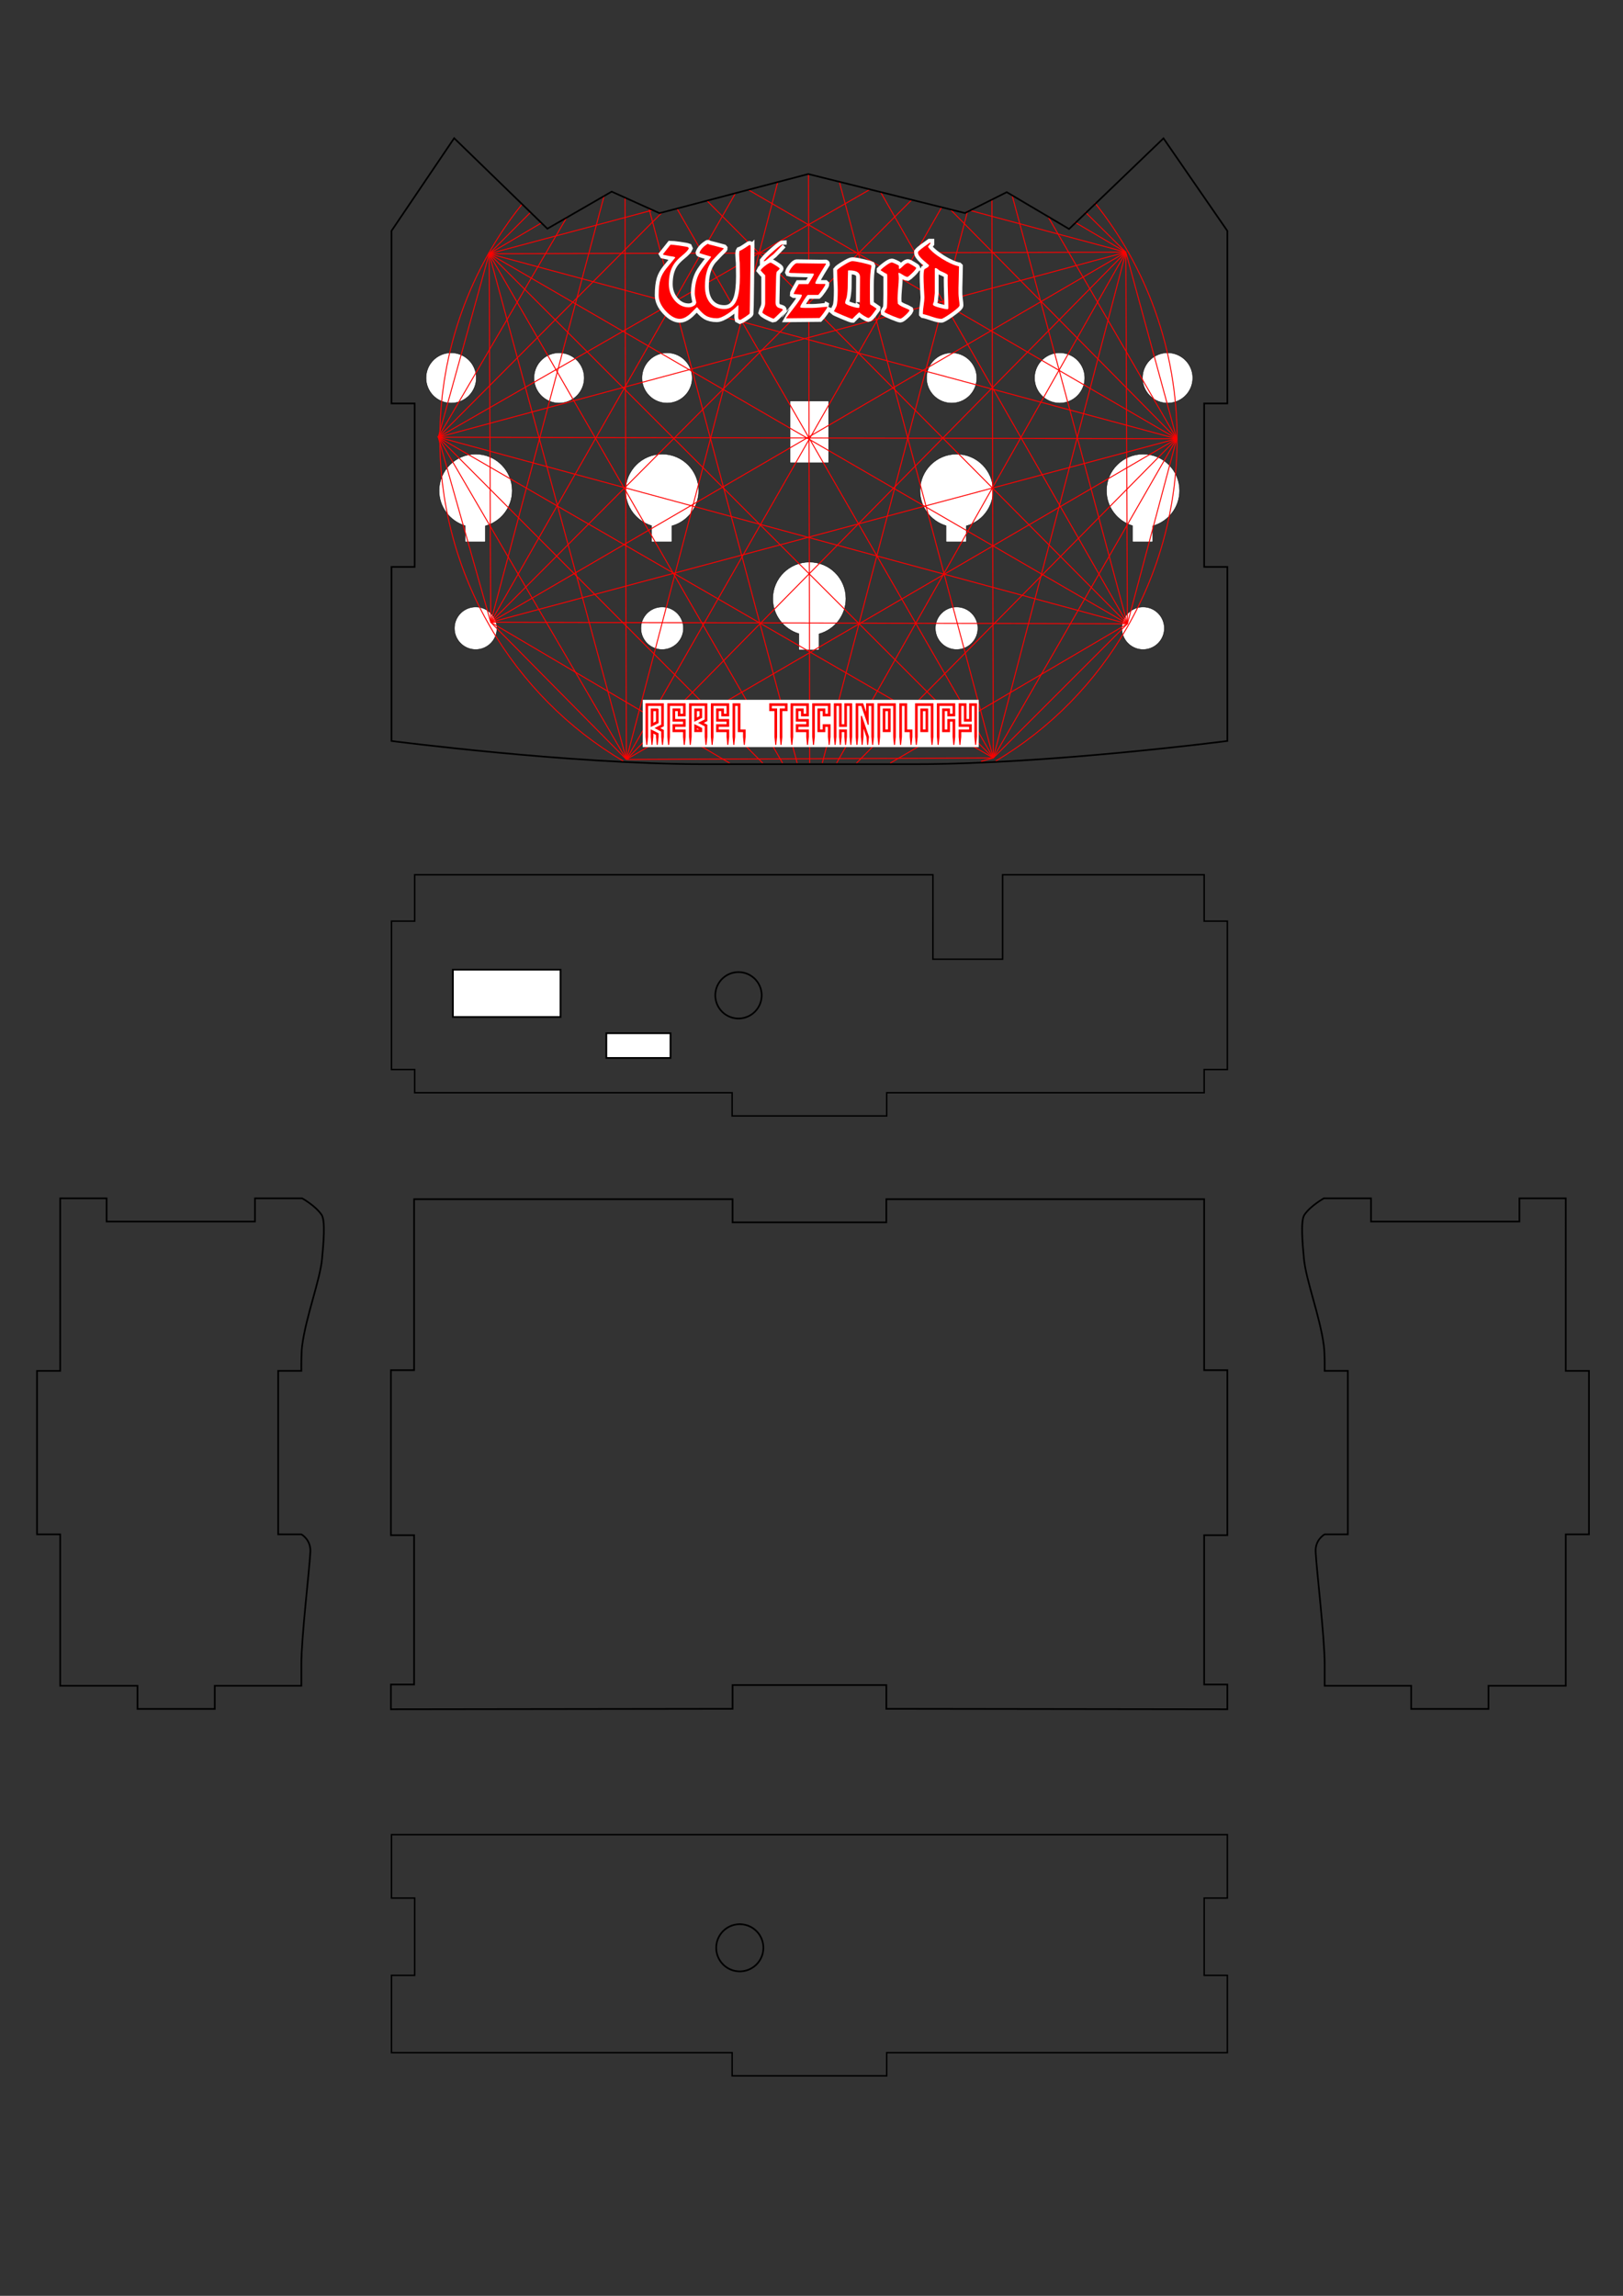 <?xml version="1.0" encoding="UTF-8" standalone="no"?>
<!-- Created with Inkscape (http://www.inkscape.org/) -->

<svg
   xmlns:dc="http://purl.org/dc/elements/1.1/"
   xmlns:cc="http://creativecommons.org/ns#"
   xmlns:rdf="http://www.w3.org/1999/02/22-rdf-syntax-ns#"
   xmlns:svg="http://www.w3.org/2000/svg"
   xmlns="http://www.w3.org/2000/svg"
   xmlns:sodipodi="http://sodipodi.sourceforge.net/DTD/sodipodi-0.dtd"
   xmlns:inkscape="http://www.inkscape.org/namespaces/inkscape"
   width="210mm"
   height="297mm"
   viewBox="0 0 744.094 1052.362"
   id="svg2"
   version="1.1"
   inkscape:version="0.92.1 r15371"
   sodipodi:docname="Wizard.svg">
  <rect x="0" y="0" width="744.094" height="1052.362" fill="#333333" stroke="none"/>
  <defs
     id="defs4">
    <g
       id="potgrading" />
    <g
       id="potgrading-5" />
    <pattern
       y="0"
       x="0"
       height="6"
       width="6"
       patternUnits="userSpaceOnUse"
       id="EMFhbasepattern" />
  </defs>
  <sodipodi:namedview
     id="base"
     pagecolor="#ffffff"
     bordercolor="#666666"
     borderopacity="1.0"
     inkscape:pageopacity="0.0"
     inkscape:pageshadow="2"
     inkscape:zoom="0.86779745"
     inkscape:cx="397.58362"
     inkscape:cy="581.3886"
     inkscape:document-units="mm"
     inkscape:current-layer="g1137"
     showgrid="false"
     units="mm"
     inkscape:window-width="1920"
     inkscape:window-height="1016"
     inkscape:window-x="0"
     inkscape:window-y="27"
     inkscape:window-maximized="1" />
  <g
     inkscape:label="Layer 1"
     inkscape:groupmode="layer"
     id="layer1"
     transform="translate(0,4.7244096e-6)">
    <g
       transform="matrix(-1,0,0,1,895.439,-121.087)"
       id="g4163-2">
      <path
         style="fill:none;stroke:#000000;stroke-width:0.755;stroke-linecap:butt;stroke-linejoin:miter;stroke-miterlimit:4;stroke-dasharray:none;stroke-opacity:1"
         d="m 332.74,904.584 0,-11.339 10.63,0 0,-68.458 -10.63,0 0,-75.635 10.63,0 -3.9e-4,-78.378 145.726,0 9.9e-4,10.63 70.483,0 -9.9e-4,-10.63 146.009,0 0,78.378 10.63,9.8e-4 0,75.635 -10.63,-9.8e-4 0,68.458 10.63,0 0,11.338 -156.638,-0.201 0,-10.886 -70.485,0 0,10.886 z"
         id="path4165-2"
         inkscape:connector-curvature="0"
         sodipodi:nodetypes="ccccccccccccccccccccccccc" />
    </g>
    <g
       id="g7227"
       transform="translate(139.619,222)">
      <path
         style="fill:none;stroke:#000000;stroke-width:0.665px;stroke-linecap:butt;stroke-linejoin:miter;stroke-opacity:1"
         d="m 50.49,200.238 v -21.26 l 145.545,-0.002 h 70.866 21.196 l -0.002,38.707 h 31.955 v -38.707 l 92.399,0.002 v 21.26 h 10.63 l -6.1e-4,68.028 h -10.629 v 10.631 H 266.901 v 10.631 h -70.866 v -10.631 l -145.545,4e-4 V 268.267 H 39.86 l 5.8e-4,-68.028 h -3.1e-4 z"
         id="path7229"
         inkscape:connector-curvature="0"
         sodipodi:nodetypes="cccccccccccccccccccccccc" />
    </g>
    <g
       id="g7315"
       transform="translate(139.622,642.001)">
      <g
         transform="translate(0,20)"
         id="g7223">
        <path
           style="fill:none;stroke:#000000;stroke-width:0.665px;stroke-linecap:butt;stroke-linejoin:miter;stroke-opacity:1"
           d="m 39.858,178.976 156.178,0.002 70.866,-7.4e-4 h 156.175 v 29.056 h -10.63 l -1e-5,35.433 h 10.63 v 35.432 H 266.902 v 10.631 H 196.035 V 278.898 H 39.858 V 243.466 H 50.487 V 208.033 H 39.858 Z"
           id="rect4192"
           inkscape:connector-curvature="0"
           sodipodi:nodetypes="ccccccccccccccccccc" />
      </g>
    </g>
    <path
       transform="matrix(2.197,0,0,2.285,9.097,302.781)"
       style="fill:none;stroke:#000000;stroke-width:0.341;stroke-miterlimit:4;stroke-dasharray:none;stroke-opacity:1"
       d="m 154.805,67.156 a 4.838,4.652 0 0 1 -4.838,4.652 4.838,4.652 0 0 1 -4.838,-4.652 4.838,4.652 0 0 1 4.838,-4.652 4.838,4.652 0 0 1 4.838,4.652 z"
       id="path7321" />
    <path
       transform="matrix(2.234,0,0,2.324,4.142,736.766)"
       style="fill:none;stroke:#000000;stroke-width:0.341;stroke-miterlimit:4;stroke-dasharray:none;stroke-opacity:1"
       d="m 154.805,67.156 a 4.838,4.652 0 0 1 -4.838,4.652 4.838,4.652 0 0 1 -4.838,-4.652 4.838,4.652 0 0 1 4.838,-4.652 4.838,4.652 0 0 1 4.838,4.652 z"
       id="path7352" />
    <path
       style="fill:#ffffff;fill-opacity:1;fill-rule:nonzero;stroke:#000000;stroke-width:0.801;stroke-miterlimit:4;stroke-opacity:1;stroke-dasharray:none"
       d="m 277.989,473.614 29.409,0 0,11.337 -29.409,0 z"
       id="rect3126"
       inkscape:connector-curvature="0"
       sodipodi:nodetypes="ccccc" />
    <g
       id="g3168"
       transform="matrix(-1,0,0,1,597.394,-121.474)">
      <path
         style="fill:none;stroke:#000000;stroke-width:0.756px;stroke-linecap:butt;stroke-linejoin:miter;stroke-opacity:1"
         d="m 534.354,904.828 v -10.63 l 35.434,1e-5 v -69.412 h 10.63 v -74.927 h -10.63 l 9.2e-4,-79.088 h -21.261 v 8.631 2 0 h -68.032 v 0 0 0 0 9e-5 10e-5 -10.632 l -21.615,10e-4 c 0,0 -6.114,3.367 -8.95,7.589 -1.811,2.696 -0.805,13.588 -0.197,20.048 0.949,10.075 7.402,26.46 9.147,40.038 0.485,3.775 0.354,11.411 0.354,11.411 h 10.63 l -5.8e-4,74.927 H 459.235 c 0,0 -4.444,2.417 -4.133,8.065 0.485,8.827 4.134,39.274 4.134,51.517 v 9.83 l 39.685,-10e-6 v 10.63 z"
         id="path3170"
         inkscape:connector-curvature="0"
         sodipodi:nodetypes="cccccccccccccccccccccssaccccsscccc" />
    </g>
    <g
       id="g5416"
       style="fill:#ffffff;stroke:#000000;stroke-width:0.05"
       transform="matrix(3.543,0,0,3.543,191.622,96.342)">
      <path
         id="path5428"
         style="fill:#ffffff;stroke:#000000"
         d="m 7.47,31.56 c -2.613,0 -4.738,2.116 -4.738,4.728 0,2.136 1.421,3.946 3.365,4.533 l 0,2.107 2.633,1.41e-4 0,-2.08 c 1.996,-0.555 3.467,-2.388 3.467,-4.561 C 12.198,33.675 10.082,31.56 7.47,31.56 z"
         inkscape:connector-curvature="0" />
      <path
         id="path5478"
         style="fill:#ffffff;stroke:#000000"
         d="m 31.6,31.56 c -2.613,0 -4.738,2.116 -4.738,4.728 0,2.136 1.421,3.946 3.365,4.533 l 0,2.107 2.633,1.41e-4 0,-2.08 c 1.996,-0.555 3.467,-2.388 3.467,-4.561 C 36.328,33.675 34.212,31.56 31.6,31.56 z"
         inkscape:connector-curvature="0" />
      <path
         id="path5528"
         style="fill:#ffffff;stroke:#000000"
         d="m 93.83,31.56 c -2.613,0 -4.738,2.116 -4.738,4.728 0,2.136 1.421,3.946 3.365,4.533 l 0,2.107 2.633,1.41e-4 0,-2.08 c 1.996,-0.555 3.467,-2.388 3.467,-4.561 C 98.558,33.675 96.442,31.56 93.83,31.56 z"
         inkscape:connector-curvature="0" />
      <path
         id="path5578"
         style="fill:#ffffff;stroke:#000000"
         d="m 69.7,31.56 c -2.613,0 -4.738,2.116 -4.738,4.728 0,2.136 1.421,3.946 3.365,4.533 l 0,2.107 2.633,1.41e-4 0,-2.08 c 1.996,-0.555 3.467,-2.388 3.467,-4.561 C 74.428,33.675 72.312,31.56 69.7,31.56 z"
         inkscape:connector-curvature="0" />
      <path
         id="path5628"
         style="fill:#ffffff;stroke:#000000"
         d="m 50.65,45.53 c -2.613,0 -4.738,2.116 -4.738,4.728 0,2.136 1.421,3.946 3.365,4.533 l 0,2.107 2.633,1.41e-4 0,-2.08 c 1.996,-0.555 3.467,-2.388 3.467,-4.561 C 55.378,47.645 53.262,45.53 50.65,45.53 z"
         inkscape:connector-curvature="0" />
      <path
         style="fill:#ffffff;stroke:#000000;stroke-width:0.05"
         d="m 10.22,54.09 a 2.75,2.75 0 0 1 -2.75,2.75 2.75,2.75 0 0 1 -2.75,-2.75 2.75,2.75 0 0 1 2.75,-2.75 A 2.75,2.75 0 0 1 10.22,54.09 Z"
         id="circle5678" />
      <path
         style="fill:#ffffff;stroke:#000000;stroke-width:0.05"
         d="m 34.35,54.09 a 2.75,2.75 0 0 1 -2.75,2.75 2.75,2.75 0 0 1 -2.75,-2.75 2.75,2.75 0 0 1 2.75,-2.75 2.75,2.75 0 0 1 2.75,2.75 z"
         id="circle5680" />
      <path
         style="fill:#ffffff;stroke:#000000;stroke-width:0.05"
         d="m 72.45,54.09 a 2.75,2.75 0 0 1 -2.75,2.75 2.75,2.75 0 0 1 -2.75,-2.75 2.75,2.75 0 0 1 2.75,-2.75 2.75,2.75 0 0 1 2.75,2.75 z"
         id="circle5682" />
      <path
         style="fill:#ffffff;stroke:#000000;stroke-width:0.05"
         d="m 96.58,54.09 a 2.75,2.75 0 0 1 -2.75,2.75 2.75,2.75 0 0 1 -2.75,-2.75 2.75,2.75 0 0 1 2.75,-2.75 2.75,2.75 0 0 1 2.75,2.75 z"
         id="circle5684" />
      <path
         style="fill:#ffffff;stroke:#000000"
         d="m 48.15,24.69 h 5 v 8 h -5 z"
         id="rect5686" />
      <path
         style="fill:#ffffff;stroke:#000000"
         d="m 7.545,21.705 a 3.25,3.25 0 0 1 -3.25,3.25 3.25,3.25 0 0 1 -3.25,-3.25 3.25,3.25 0 0 1 3.25,-3.25 3.25,3.25 0 0 1 3.25,3.25 z"
         id="circle5688" />
      <path
         style="fill:#ffffff;stroke:#000000"
         d="m 21.515,21.705 a 3.25,3.25 0 0 1 -3.25,3.25 3.25,3.25 0 0 1 -3.25,-3.25 3.25,3.25 0 0 1 3.25,-3.25 3.25,3.25 0 0 1 3.25,3.25 z"
         id="circle5690" />
      <path
         style="fill:#ffffff;stroke:#000000"
         d="m 35.485,21.705 a 3.25,3.25 0 0 1 -3.25,3.25 3.25,3.25 0 0 1 -3.25,-3.25 3.25,3.25 0 0 1 3.25,-3.25 3.25,3.25 0 0 1 3.25,3.25 z"
         id="circle5692" />
      <path
         style="fill:#ffffff;stroke:#000000"
         d="m 72.315,21.705 a 3.25,3.25 0 0 1 -3.25,3.25 3.25,3.25 0 0 1 -3.25,-3.25 3.25,3.25 0 0 1 3.25,-3.25 3.25,3.25 0 0 1 3.25,3.25 z"
         id="circle5694" />
      <path
         style="fill:#ffffff;stroke:#000000"
         d="m 86.285,21.705 a 3.25,3.25 0 0 1 -3.25,3.25 3.25,3.25 0 0 1 -3.25,-3.25 3.25,3.25 0 0 1 3.25,-3.25 3.25,3.25 0 0 1 3.25,3.25 z"
         id="circle5696" />
      <path
         style="fill:#ffffff;stroke:#000000"
         d="m 100.255,21.705 a 3.25,3.25 0 0 1 -3.25,3.25 3.25,3.25 0 0 1 -3.25,-3.25 3.25,3.25 0 0 1 3.25,-3.25 3.25,3.25 0 0 1 3.25,3.25 z"
         id="circle5698" />
    </g>
    <path
       sodipodi:nodetypes="ccccc"
       inkscape:connector-curvature="0"
       id="path5848"
       d="m 207.634,444.478 49.351,0 0,21.69 -49.351,0 z"
       style="fill:#ffffff;fill-opacity:1;fill-rule:nonzero;stroke:#000000;stroke-width:0.801;stroke-miterlimit:4;stroke-opacity:1;stroke-dasharray:none" />
    <g
       transform="translate(148.075,-121.474)"
       id="g10409">
      <path
         sodipodi:nodetypes="cccccccccccccccccccccssaccccsscccc"
         inkscape:connector-curvature="0"
         id="path10411"
         d="m 534.354,904.828 v -10.63 l 35.434,1e-5 v -69.412 h 10.63 v -74.927 h -10.63 l 9.2e-4,-79.088 h -21.261 v 8.631 2 0 h -68.032 v 0 0 0 0 9e-5 10e-5 -10.632 l -21.615,10e-4 c 0,0 -6.114,3.367 -8.95,7.589 -1.811,2.696 -0.805,13.588 -0.197,20.048 0.949,10.075 7.402,26.46 9.147,40.038 0.485,3.775 0.354,11.411 0.354,11.411 h 10.63 l -5.8e-4,74.927 H 459.235 c 0,0 -4.444,2.417 -4.133,8.065 0.485,8.827 4.134,39.274 4.134,51.517 v 9.83 l 39.685,-10e-6 v 10.63 z"
         style="fill:none;stroke:#000000;stroke-width:0.756px;stroke-linecap:butt;stroke-linejoin:miter;stroke-opacity:1" />
    </g>
    <g
       id="g4861"
       transform="matrix(3.745,0,0,3.745,169.829,-288.565)"
       style="stroke:#ff0000;stroke-width:0.118;stroke-miterlimit:4;stroke-dasharray:none;stroke-opacity:1">
      <path
         style="fill:none;stroke:#ff0000;stroke-width:0.472;stroke-linecap:butt;stroke-linejoin:miter;stroke-miterlimit:4;stroke-dasharray:none;stroke-opacity:1"
         d="M 536.086 99.221 C 561.341 130.709 576.411 170.951 576.411 214.802 L 576.411 214.802 C 576.411 282.099 540.918 340.897 487.587 372.595 "
         id="path3773"
         transform="matrix(0.25,0,0,0.25,-45.35,77.056)" />
      <path
         style="fill:none;stroke:#ff0000;stroke-width:0.472;stroke-linecap:butt;stroke-linejoin:miter;stroke-miterlimit:4;stroke-dasharray:none;stroke-opacity:1"
         d="M 305.289 372.649 C 251.512 340.964 215.385 282.137 215.385 214.802 C 215.385 171.344 230.434 131.429 255.564 100.069 "
         id="path3769"
         transform="matrix(0.25,0,0,0.25,-45.35,77.056)" />
      <path
         style="fill:none;stroke:#ff0000;stroke-width:0.472;stroke-linecap:butt;stroke-linejoin:miter;stroke-miterlimit:4;stroke-dasharray:none;stroke-opacity:1"
         d="M 380.93 88.857 L 306.73 371.825 "
         id="path3765"
         transform="matrix(0.25,0,0,0.25,-45.35,77.056)" />
      <path
         style="fill:none;stroke:#ff0000;stroke-width:0.472;stroke-linecap:butt;stroke-linejoin:miter;stroke-miterlimit:4;stroke-dasharray:none;stroke-opacity:1"
         d="M 396.517 373.637 L 395.92 85.257 "
         id="path3761"
         transform="matrix(0.25,0,0,0.25,-45.35,77.056)" />
      <path
         style="fill:none;stroke:#ff0000;stroke-width:0.472;stroke-linecap:butt;stroke-linejoin:miter;stroke-miterlimit:4;stroke-dasharray:none;stroke-opacity:1"
         d="M 324.531 103.688 L 214.63 214.047 "
         id="path3757"
         transform="matrix(0.25,0,0,0.25,-45.35,77.056)" />
      <path
         style="fill:none;stroke:#ff0000;stroke-width:0.472;stroke-linecap:butt;stroke-linejoin:miter;stroke-miterlimit:4;stroke-dasharray:none;stroke-opacity:1"
         d="M 240.297 304.637 L 360.34 94.271 "
         id="path3753"
         transform="matrix(0.25,0,0,0.25,-45.35,77.056)" />
      <path
         style="fill:none;stroke:#ff0000;stroke-width:0.472;stroke-linecap:butt;stroke-linejoin:miter;stroke-miterlimit:4;stroke-dasharray:none;stroke-opacity:1"
         d="M 239.542 124.212 L 264.992 109.213 "
         id="path3749"
         transform="matrix(0.25,0,0,0.25,-45.35,77.056)" />
      <path
         style="fill:none;stroke:#ff0000;stroke-width:0.472;stroke-linecap:butt;stroke-linejoin:miter;stroke-miterlimit:4;stroke-dasharray:none;stroke-opacity:1"
         d="M 431.228 94.052 L 552.078 305.392 "
         id="path3747"
         transform="matrix(0.25,0,0,0.25,-45.35,77.056)" />
      <path
         style="fill:none;stroke:#ff0000;stroke-width:0.472;stroke-linecap:butt;stroke-linejoin:miter;stroke-miterlimit:4;stroke-dasharray:none;stroke-opacity:1"
         d="M 486.4 371.07 L 411.019 89.019 "
         id="path3743"
         transform="matrix(0.25,0,0,0.25,-45.35,77.056)" />
      <path
         style="fill:none;stroke:#ff0000;stroke-width:0.472;stroke-linecap:butt;stroke-linejoin:miter;stroke-miterlimit:4;stroke-dasharray:none;stroke-opacity:1"
         d="M 465.38 102.556 L 576.235 214.802 "
         id="path3741"
         transform="matrix(0.25,0,0,0.25,-45.35,77.056)" />
      <path
         style="fill:none;stroke:#ff0000;stroke-width:0.472;stroke-linecap:butt;stroke-linejoin:miter;stroke-miterlimit:4;stroke-dasharray:none;stroke-opacity:1"
         d="M 551.323 123.457 L 526.205 108.704 "
         id="path3735"
         transform="matrix(0.25,0,0,0.25,-45.35,77.056)" />
      <path
         style="fill:none;stroke:#ff0000;stroke-width:0.472;stroke-linecap:butt;stroke-linejoin:miter;stroke-miterlimit:4;stroke-dasharray:none;stroke-opacity:1"
         d="M 435.893 373.637 L 552.078 305.392 "
         id="path3733"
         transform="matrix(0.25,0,0,0.25,-45.35,77.056)" />
      <path
         style="fill:none;stroke:#ff0000;stroke-width:0.472;stroke-linecap:butt;stroke-linejoin:miter;stroke-miterlimit:4;stroke-dasharray:none;stroke-opacity:1"
         d="M 486.4 371.07 L 480.39 372.787 "
         id="path3729"
         transform="matrix(0.25,0,0,0.25,-45.35,77.056)" />
      <path
         style="fill:none;stroke:#ff0000;stroke-width:0.472;stroke-linecap:butt;stroke-linejoin:miter;stroke-miterlimit:4;stroke-dasharray:none;stroke-opacity:1"
         d="M 409.646 373.637 L 551.323 123.457 "
         id="path3727"
         transform="matrix(0.25,0,0,0.25,-45.35,77.056)" />
      <path
         style="fill:none;stroke:#ff0000;stroke-width:0.472;stroke-linecap:butt;stroke-linejoin:miter;stroke-miterlimit:4;stroke-dasharray:none;stroke-opacity:1"
         d="M 576.235 214.802 L 419.377 373.637 "
         id="path3723"
         transform="matrix(0.25,0,0,0.25,-45.35,77.056)" />
      <path
         style="fill:none;stroke:#ff0000;stroke-width:0.472;stroke-linecap:butt;stroke-linejoin:miter;stroke-miterlimit:4;stroke-dasharray:none;stroke-opacity:1"
         d="M 390.391 373.637 L 317.824 102.116 "
         id="path3719"
         transform="matrix(0.25,0,0,0.25,-45.35,77.056)" />
      <path
         style="fill:none;stroke:#ff0000;stroke-width:0.472;stroke-linecap:butt;stroke-linejoin:miter;stroke-miterlimit:4;stroke-dasharray:none;stroke-opacity:1"
         d="M 473.886 103.179 L 402.649 373.637 "
         id="path3715"
         transform="matrix(0.25,0,0,0.25,-45.35,77.056)" />
      <path
         style="fill:none;stroke:#ff0000;stroke-width:0.472;stroke-linecap:butt;stroke-linejoin:miter;stroke-miterlimit:4;stroke-dasharray:none;stroke-opacity:1"
         d="M 373.561 373.637 L 214.63 214.047 "
         id="path3711"
         transform="matrix(0.25,0,0,0.25,-45.35,77.056)" />
      <path
         style="fill:none;stroke:#ff0000;stroke-width:0.472;stroke-linecap:butt;stroke-linejoin:miter;stroke-miterlimit:4;stroke-dasharray:none;stroke-opacity:1"
         d="M 239.542 124.212 L 383.255 373.638 "
         id="path3707"
         transform="matrix(0.25,0,0,0.25,-45.35,77.056)" />
      <path
         style="fill:none;stroke:#ff0000;stroke-width:0.472;stroke-linecap:butt;stroke-linejoin:miter;stroke-miterlimit:4;stroke-dasharray:none;stroke-opacity:1"
         d="M 240.297 304.637 L 357.371 373.637 "
         id="path3701"
         transform="matrix(0.25,0,0,0.25,-45.35,77.056)" />
      <path
         style="fill:none;stroke:#ff0000;stroke-width:0.472;stroke-linecap:butt;stroke-linejoin:miter;stroke-miterlimit:4;stroke-dasharray:none;stroke-opacity:1"
         d="M 239.542 124.212 L 214.63 214.047 L 277.785 106.006 "
         id="path3697"
         transform="matrix(0.25,0,0,0.25,-45.35,77.056)" />
      <path
         style="fill:none;stroke:#ff0000;stroke-width:0.472;stroke-linecap:butt;stroke-linejoin:miter;stroke-miterlimit:4;stroke-dasharray:none;stroke-opacity:1"
         d="M 426.014 92.752 L 214.63 214.047 L 551.323 123.457 "
         id="path3695"
         transform="matrix(0.25,0,0,0.25,-45.35,77.056)" />
      <path
         style="fill:none;stroke:#ff0000;stroke-width:0.472;stroke-linecap:butt;stroke-linejoin:miter;stroke-miterlimit:4;stroke-dasharray:none;stroke-opacity:1"
         d="M 576.235 214.802 L 214.63 214.047 L 552.078 305.392 "
         id="path3691"
         transform="matrix(0.25,0,0,0.25,-45.35,77.056)" />
      <path
         style="fill:none;stroke:#ff0000;stroke-width:0.472;stroke-linecap:butt;stroke-linejoin:miter;stroke-miterlimit:4;stroke-dasharray:none;stroke-opacity:1"
         d="M 486.4 371.07 L 214.63 214.047 L 306.73 371.825 "
         id="path3689"
         transform="matrix(0.25,0,0,0.25,-45.35,77.056)" />
      <path
         style="fill:none;stroke:#ff0000;stroke-width:0.472;stroke-linecap:butt;stroke-linejoin:miter;stroke-miterlimit:4;stroke-dasharray:none;stroke-opacity:1"
         d="M 214.63 214.047 L 240.297 304.637 "
         id="path3687"
         transform="matrix(0.25,0,0,0.25,-45.35,77.056)" />
      <path
         style="fill:none;stroke:#ff0000;stroke-width:0.472;stroke-linecap:butt;stroke-linejoin:miter;stroke-miterlimit:4;stroke-dasharray:none;stroke-opacity:1"
         d="M 551.323 123.457 L 576.235 214.802 L 513.393 106.4 "
         id="path3683"
         transform="matrix(0.25,0,0,0.25,-45.35,77.056)" />
      <path
         style="fill:none;stroke:#ff0000;stroke-width:0.472;stroke-linecap:butt;stroke-linejoin:miter;stroke-miterlimit:4;stroke-dasharray:none;stroke-opacity:1"
         d="M 366.153 92.743 L 576.235 214.802 L 239.542 124.212 "
         id="path3681"
         transform="matrix(0.25,0,0,0.25,-45.35,77.056)" />
      <path
         style="fill:none;stroke:#ff0000;stroke-width:0.472;stroke-linecap:butt;stroke-linejoin:miter;stroke-miterlimit:4;stroke-dasharray:none;stroke-opacity:1"
         d="M 240.297 304.637 L 576.235 214.802 L 306.73 371.825 "
         id="path3677"
         transform="matrix(0.25,0,0,0.25,-45.35,77.056)" />
      <path
         style="fill:none;stroke:#ff0000;stroke-width:0.472;stroke-linecap:butt;stroke-linejoin:miter;stroke-miterlimit:4;stroke-dasharray:none;stroke-opacity:1"
         d="M 486.4 371.07 L 576.235 214.802 L 552.078 305.392 "
         id="path3675"
         transform="matrix(0.25,0,0,0.25,-45.35,77.056)" />
      <path
         style="fill:none;stroke:#ff0000;stroke-width:0.472;stroke-linecap:butt;stroke-linejoin:miter;stroke-miterlimit:4;stroke-dasharray:none;stroke-opacity:1"
         d="M 446.456 97.844 L 240.297 304.637 "
         id="path3671"
         transform="matrix(0.25,0,0,0.25,-45.35,77.056)" />
      <path
         style="fill:none;stroke:#ff0000;stroke-width:0.472;stroke-linecap:butt;stroke-linejoin:miter;stroke-miterlimit:4;stroke-dasharray:none;stroke-opacity:1"
         d="M 239.542 124.212 L 319.505 102.872 "
         id="path3667"
         transform="matrix(0.25,0,0,0.25,-45.35,77.056)" />
      <path
         style="fill:none;stroke:#ff0000;stroke-width:0.472;stroke-linecap:butt;stroke-linejoin:miter;stroke-miterlimit:4;stroke-dasharray:none;stroke-opacity:1"
         d="M 485.738 97.255 L 486.4 371.07 "
         id="path3665"
         transform="matrix(0.25,0,0,0.25,-45.35,77.056)" />
      <path
         style="fill:none;stroke:#ff0000;stroke-width:0.472;stroke-linecap:butt;stroke-linejoin:miter;stroke-miterlimit:4;stroke-dasharray:none;stroke-opacity:1"
         d="M 306.73 371.825 L 461.112 101.494 "
         id="path3661"
         transform="matrix(0.25,0,0,0.25,-45.35,77.056)" />
      <path
         style="fill:none;stroke:#ff0000;stroke-width:0.472;stroke-linecap:butt;stroke-linejoin:miter;stroke-miterlimit:4;stroke-dasharray:none;stroke-opacity:1"
         d="M 531.375 103.739 L 551.323 123.457 "
         id="path3659"
         transform="matrix(0.25,0,0,0.25,-45.35,77.056)" />
      <path
         style="fill:none;stroke:#ff0000;stroke-width:0.472;stroke-linecap:butt;stroke-linejoin:miter;stroke-miterlimit:4;stroke-dasharray:none;stroke-opacity:1"
         d="M 552.078 305.392 L 495.715 95.954 "
         id="path3655"
         transform="matrix(0.25,0,0,0.25,-45.35,77.056)" />
      <path
         style="fill:none;stroke:#ff0000;stroke-width:0.472;stroke-linecap:butt;stroke-linejoin:miter;stroke-miterlimit:4;stroke-dasharray:none;stroke-opacity:1"
         d="M 345.995 98.045 L 552.078 305.392 "
         id="path3653"
         transform="matrix(0.25,0,0,0.25,-45.35,77.056)" />
      <path
         style="fill:none;stroke:#ff0000;stroke-width:0.472;stroke-linecap:butt;stroke-linejoin:miter;stroke-miterlimit:4;stroke-dasharray:none;stroke-opacity:1"
         d="M 551.323 123.457 L 474.473 102.885 "
         id="path3649"
         transform="matrix(0.25,0,0,0.25,-45.35,77.056)" />
      <path
         style="fill:none;stroke:#ff0000;stroke-width:0.472;stroke-linecap:butt;stroke-linejoin:miter;stroke-miterlimit:4;stroke-dasharray:none;stroke-opacity:1"
         d="M 331.377 101.889 L 486.4 371.07 "
         id="path3647"
         transform="matrix(0.25,0,0,0.25,-45.35,77.056)" />
      <path
         style="fill:none;stroke:#ff0000;stroke-width:0.472;stroke-linecap:butt;stroke-linejoin:miter;stroke-miterlimit:4;stroke-dasharray:none;stroke-opacity:1"
         d="M 295.929 95.539 L 240.297 304.637 "
         id="path3643"
         transform="matrix(0.25,0,0,0.25,-45.35,77.056)" />
      <path
         style="fill:none;stroke:#ff0000;stroke-width:0.472;stroke-linecap:butt;stroke-linejoin:miter;stroke-miterlimit:4;stroke-dasharray:none;stroke-opacity:1"
         d="M 306.73 371.825 L 306.069 96.819 "
         id="path3639"
         transform="matrix(0.25,0,0,0.25,-45.35,77.056)" />
      <path
         style="fill:none;stroke:#ff0000;stroke-width:0.472;stroke-linecap:butt;stroke-linejoin:miter;stroke-miterlimit:4;stroke-dasharray:none;stroke-opacity:1"
         d="M 259.69 104.065 L 239.542 124.212 L 551.323 123.457 "
         id="path3637"
         transform="matrix(0.25,0,0,0.25,-45.35,77.056)" />
      <path
         style="fill:none;stroke:#ff0000;stroke-width:0.472;stroke-linecap:butt;stroke-linejoin:miter;stroke-miterlimit:4;stroke-dasharray:none;stroke-opacity:1"
         d="M 239.542 124.212 L 552.078 305.392 "
         id="path3633"
         transform="matrix(0.25,0,0,0.25,-45.35,77.056)" />
      <path
         style="fill:none;stroke:#ff0000;stroke-width:0.472;stroke-linecap:butt;stroke-linejoin:miter;stroke-miterlimit:4;stroke-dasharray:none;stroke-opacity:1"
         d="M 486.4 371.07 L 239.542 124.212 L 306.73 371.825 "
         id="path3631"
         transform="matrix(0.25,0,0,0.25,-45.35,77.056)" />
      <path
         style="fill:none;stroke:#ff0000;stroke-width:0.472;stroke-linecap:butt;stroke-linejoin:miter;stroke-miterlimit:4;stroke-dasharray:none;stroke-opacity:1"
         d="M 239.542 124.212 L 240.297 304.637 "
         id="path3629"
         transform="matrix(0.25,0,0,0.25,-45.35,77.056)" />
      <path
         style="fill:none;stroke:#ff0000;stroke-width:0.472;stroke-linecap:butt;stroke-linejoin:miter;stroke-miterlimit:4;stroke-dasharray:none;stroke-opacity:1"
         d="M 551.323 123.457 L 240.297 304.637 "
         id="path3627"
         transform="matrix(0.25,0,0,0.25,-45.35,77.056)" />
      <path
         style="fill:none;stroke:#ff0000;stroke-width:0.472;stroke-linecap:butt;stroke-linejoin:miter;stroke-miterlimit:4;stroke-dasharray:none;stroke-opacity:1"
         d="M 551.323 123.457 L 306.73 371.825 "
         id="path3625"
         transform="matrix(0.25,0,0,0.25,-45.35,77.056)" />
      <path
         style="fill:none;stroke:#ff0000;stroke-width:0.472;stroke-linecap:butt;stroke-linejoin:miter;stroke-miterlimit:4;stroke-dasharray:none;stroke-opacity:1"
         d="M 551.323 123.457 L 486.4 371.07 "
         id="path3623"
         transform="matrix(0.25,0,0,0.25,-45.35,77.056)" />
      <path
         style="fill:none;stroke:#ff0000;stroke-width:0.472;stroke-linecap:butt;stroke-linejoin:miter;stroke-miterlimit:4;stroke-dasharray:none;stroke-opacity:1"
         d="M 551.323 123.457 L 552.078 305.392 "
         id="path3621"
         transform="matrix(0.25,0,0,0.25,-45.35,77.056)" />
      <path
         style="fill:none;stroke:#ff0000;stroke-width:0.472;stroke-linecap:butt;stroke-linejoin:miter;stroke-miterlimit:4;stroke-dasharray:none;stroke-opacity:1"
         d="M 240.297 304.637 L 552.078 305.392 "
         id="path3619"
         transform="matrix(0.25,0,0,0.25,-45.35,77.056)" />
      <path
         style="fill:none;stroke:#ff0000;stroke-width:0.472;stroke-linecap:butt;stroke-linejoin:miter;stroke-miterlimit:4;stroke-dasharray:none;stroke-opacity:1"
         d="M 306.73 371.825 L 486.4 371.07 "
         id="path3617"
         transform="matrix(0.25,0,0,0.25,-45.35,77.056)" />
      <path
         style="fill:none;stroke:#ff0000;stroke-width:0.472;stroke-linecap:butt;stroke-linejoin:miter;stroke-miterlimit:4;stroke-dasharray:none;stroke-opacity:1"
         d="M 486.4 371.07 L 552.078 305.392 "
         id="path3615"
         transform="matrix(0.25,0,0,0.25,-45.35,77.056)" />
      <path
         style="fill:none;stroke:#ff0000;stroke-width:0.472;stroke-linecap:butt;stroke-linejoin:miter;stroke-miterlimit:4;stroke-dasharray:none;stroke-opacity:1"
         d="M 306.73 371.825 L 240.297 304.637 "
         id="path4782"
         transform="matrix(0.25,0,0,0.25,-45.35,77.056)" />
    </g>
    <g
       transform="translate(0.005,0.229)"
       id="g1137"
       style="fill:#ffffff;stroke:#ff0000">
      <rect
         style="fill:#ffffff;stroke:#ffffff;stroke-width:2.836;stroke-miterlimit:4;stroke-dasharray:none;stroke-opacity:1"
         id="rect1095"
         width="151.214"
         height="18.83"
         x="296.074"
         y="321.971" />
      <g
         id="g1093"
         style="fill:#ff0000;stroke:#ff0000">
        <g
           style="fill:#ff0000;stroke:#ff0000"
           id="g656-0_1_-6-4-3"
           transform="matrix(0.441,0,0,0.441,129.509,-481.832)">
          <path
             style="fill:#ff0000;stroke:#ff0000"
             id="path658-4_1_-1-0-6"
             inkscape:connector-curvature="0"
             d="m 379.623,1857.944 -0.912,8.363 -0.828,-8.363 v -34.359 h 18.071 v 23.126 l -4.311,2.176 4.311,2.231 v 6.81 l -0.916,8.379 -0.828,-8.363 v -5.747 l -6.4,-3.375 6.4,-3.183 v -20.31 h -14.59 v 32.615 z m 10.889,-28.917 v 14.312 l -7.186,3.635 v -17.946 h 7.186 z m -6.356,37.283 -0.828,-8.329 v -7.07 l 7.186,3.673 v 3.358 l -0.916,8.371 -0.828,-8.363 v -2.303 l -3.701,-1.921 v 4.224 z m 4.615,-35.539 h -3.701 v 13.337 l 3.701,-1.869 z" />
          <path
             style="fill:#ff0000;stroke:#ff0000"
             id="path660-80_1_-5-6-7"
             inkscape:connector-curvature="0"
             d="m 418.645,1857.944 -0.915,8.363 -0.828,-8.363 v -5.398 h -10.889 v -7.231 h 10.889 v -3.657 h -10.889 v -12.673 h 7.186 v 5.442 h 3.703 v -9.102 h -14.591 v 32.618 l -0.912,8.363 -0.828,-8.363 v -34.359 h 18.071 v 12.584 h -7.186 v -5.442 h -3.701 v 9.185 h 10.887 v 7.145 h -10.887 v 3.745 h 10.887 v 7.142 h 0.003 z" />
          <path
             style="fill:#ff0000;stroke:#ff0000"
             id="path662-4_1_-9-2-5"
             inkscape:connector-curvature="0"
             d="m 441.202,1857.936 -0.914,8.371 -0.828,-8.357 v -11.189 l -6.378,-3.35 6.378,-3.192 v -14.893 h -14.59 v 32.618 l -0.914,8.363 -0.825,-8.363 v -34.359 h 18.071 v 17.706 l -4.296,2.17 4.296,2.223 z m -5.442,-28.909 v 8.867 l -7.186,3.635 v -12.501 h 7.186 z m 0,20.053 v 3.421 h -7.186 v -7.056 z m -1.744,-18.309 h -3.698 v 7.926 l 3.698,-1.874 z m 0,19.378 -3.698,-1.871 v 2.483 h 3.698 z" />
          <path
             style="fill:#ff0000;stroke:#ff0000"
             id="path664-2_1_-4-9-3"
             inkscape:connector-curvature="0"
             d="m 463.893,1857.944 -0.916,8.363 -0.828,-8.363 v -5.398 h -10.887 v -7.231 h 10.887 v -3.657 h -10.887 v -12.673 h 7.186 v 5.442 h 3.701 v -9.102 h -14.591 v 32.618 l -0.911,8.363 -0.828,-8.363 v -34.359 h 18.071 v 12.584 h -7.186 v -5.442 H 453 v 9.185 h 10.89 v 7.145 H 453 v 3.745 h 10.89 v 7.142 h 0.003 z" />
          <path
             style="fill:#ff0000;stroke:#ff0000"
             id="path666-9_1_-9-9-5"
             inkscape:connector-curvature="0"
             d="m 481.009,1857.944 -0.916,8.363 -0.828,-8.363 v -5.398 h -5.442 v -27.22 h -3.704 v 32.618 l -0.911,8.363 -0.828,-8.363 v -34.359 h 7.186 v 27.22 h 5.442 v 7.139 z" />
          <path
             style="fill:#ff0000;stroke:#ff0000"
             id="path668-6_1_-0-0-6"
             inkscape:connector-curvature="0"
             d="m 519.158,1857.944 -0.916,8.363 -0.828,-8.363 v -28.958 h 5.442 v -3.66 h -14.591 v 3.66 h 5.442 v 28.958 l -0.911,8.363 -0.828,-8.363 v -27.217 h -5.442 v -7.145 h 18.071 v 7.145 h -5.442 v 27.217 z" />
          <path
             style="fill:#ff0000;stroke:#ff0000"
             id="path670-1_1_-9-8-2"
             inkscape:connector-curvature="0"
             d="m 546.721,1857.944 -0.916,8.363 -0.828,-8.363 v -5.398 H 534.09 v -7.231 h 10.887 v -3.657 H 534.09 v -12.673 h 7.186 v 5.442 h 3.701 v -9.102 h -14.589 v 32.618 l -0.914,8.363 -0.828,-8.363 v -34.359 h 18.071 v 12.584 h -7.186 v -5.442 h -3.701 v 9.185 h 10.887 v 7.145 H 535.83 v 3.745 h 10.887 v 7.142 h 0.004 z" />
          <path
             style="fill:#ff0000;stroke:#ff0000"
             id="path672-0_1_-1-1-9"
             inkscape:connector-curvature="0"
             d="m 569.282,1857.944 -0.916,8.363 -0.825,-8.363 v -10.843 h -3.704 v 5.445 h -7.184 v -23.56 h 7.184 v 5.442 h 3.704 v -9.102 h -14.589 v 32.618 l -0.914,8.363 -0.828,-8.363 v -34.359 h 18.074 v 12.584 h -7.186 v -5.442 h -3.701 v 20.075 h 3.701 v -5.442 h 7.186 v 12.584 z" />
          <path
             style="fill:#ff0000;stroke:#ff0000"
             id="path674-4_1_-7-3-1"
             inkscape:connector-curvature="0"
             d="m 591.749,1857.944 -0.914,8.363 -0.828,-8.363 v -32.618 h -3.701 v 21.775 h -7.186 v -21.775 h -3.701 v 32.618 l -0.914,8.363 -0.828,-8.363 v -34.359 h 7.184 v 21.778 h 3.704 v -21.778 h 7.184 z m -5.44,0 -0.916,8.363 -0.825,-8.363 v -5.442 h -3.704 v 5.442 l -0.914,8.363 -0.828,-8.363 v -7.184 h 7.186 v 7.184 z" />
          <path
             style="fill:#ff0000;stroke:#ff0000"
             id="path676-2_1_-7-1-2"
             inkscape:connector-curvature="0"
             d="m 614.44,1857.944 -0.914,8.363 -0.825,-8.363 v -32.618 h -3.745 v 20.047 l -6.909,-20.047 h -3.939 v 32.618 l -0.914,8.363 -0.828,-8.363 v -34.359 h 6.923 l 3.92,11.452 v -11.452 h 7.231 z m -5.182,-0.017 -0.919,8.382 -0.833,-8.363 -3.953,-11.455 v 11.455 l -0.914,8.363 -0.828,-8.363 v -21.681 z" />
          <path
             style="fill:#ff0000;stroke:#ff0000"
             id="path678-2_1_-1-1-7"
             inkscape:connector-curvature="0"
             d="m 637.128,1857.944 -0.914,8.363 -0.825,-8.363 v -32.618 h -14.591 v 32.618 l -0.914,8.363 -0.828,-8.363 v -34.359 h 18.074 v 34.359 z m -5.445,-28.917 v 23.474 h -7.181 v -23.474 z m -1.738,1.744 h -3.704 v 19.989 h 3.704 z" />
          <path
             style="fill:#ff0000;stroke:#ff0000"
             id="path680-20_1_-1-0-0"
             inkscape:connector-curvature="0"
             d="m 654.374,1857.944 -0.914,8.363 -0.825,-8.363 v -5.398 h -5.445 v -27.22 h -3.704 v 32.618 l -0.911,8.363 -0.828,-8.363 v -34.359 h 7.181 v 27.22 h 5.445 v 7.139 z" />
          <path
             style="fill:#ff0000;stroke:#ff0000"
             id="path682-5_1_-5-3-9"
             inkscape:connector-curvature="0"
             d="m 676.19,1857.944 -0.914,8.363 -0.828,-8.363 v -32.618 h -14.586 v 32.618 l -0.914,8.363 -0.828,-8.363 v -34.359 h 18.071 v 34.359 z m -5.439,-28.917 v 23.474 h -7.186 v -23.474 z m -1.744,1.744 h -3.704 v 19.989 h 3.704 z" />
          <path
             style="fill:#ff0000;stroke:#ff0000"
             id="path684-5_1_-9-4-3"
             inkscape:connector-curvature="0"
             d="m 698.879,1857.944 -0.914,8.363 -0.825,-8.363 v -16.285 h -3.704 v 10.887 h -7.186 v -23.56 h 7.186 v 5.442 h 3.704 v -9.102 h -14.588 v 32.618 l -0.914,8.363 -0.828,-8.363 v -34.359 h 18.071 v 12.584 h -7.183 v -5.442 h -3.704 v 20.075 h 3.704 v -10.89 h 7.183 v 18.032 z" />
          <path
             style="fill:#ff0000;stroke:#ff0000"
             id="path686-2_1_-7-0-6"
             inkscape:connector-curvature="0"
             d="m 721.484,1857.944 -0.914,8.363 -0.828,-8.363 v -32.618 h -3.701 v 16.333 h -7.186 v -16.333 h -3.704 v 19.989 h 10.89 v 7.231 h -10.89 v 5.398 l -0.911,8.363 -0.828,-8.363 v -7.142 H 714.3 v -3.745 h -10.887 v -23.472 h 7.181 v 16.33 h 3.707 v -16.33 h 7.183 z" />
        </g>
      </g>
    </g>
    <g
       transform="translate(215.063,46)"
       id="g2730"
       style="stroke:#ffffff;stroke-width:3.543;stroke-miterlimit:4;stroke-dasharray:none;fill:#ffffff">
      <path
         inkscape:connector-curvature="0"
         id="path2718"
         style="font-style:normal;font-variant:normal;font-weight:normal;font-stretch:normal;font-size:medium;line-height:125%;font-family:'Typographer Uncialgotisch';-inkscape-font-specification:'Typographer Uncialgotisch';letter-spacing:0px;word-spacing:0px;fill:#ffffff;fill-opacity:1;stroke:#ffffff;stroke-width:3.543;stroke-linecap:butt;stroke-linejoin:miter;stroke-opacity:1;stroke-miterlimit:4;stroke-dasharray:none"
         d="m 129.073,68.075 q 0,2.618 -0.184,15.709 -0.184,13.527 -0.257,13.876 -0.073,0.305 -2.02,1.615 -1.946,1.265 -2.387,1.396 l -0.661,-0.349 -0.184,-0.916 0.11,-5.455 -0.22,0 q -2.02,2.051 -4.591,3.796 -3.195,2.138 -5.105,2.138 -2.975,0 -4.995,-1.178 -1.8,-1.091 -3.966,-3.84 l -0.11,-0.044 q -0.22,0 -1.506,1.396 -1.579,1.702 -2.754,2.531 -1.91,1.396 -3.599,1.396 -3.122,0 -6.427,-3.535 -3.305,-3.578 -3.305,-7.287 0,-4.669 0.845,-7.462 0.698,-2.269 2.534,-4.626 2.093,-2.531 4.187,-5.106 0.184,-0.305 -0.992,-0.524 -1.506,-0.131 -4.444,-0.829 L 88.895,70.519 92.347,66.155 q 1.028,0 4.15,0.436 3.305,0.48 3.966,0.742 l 0.257,0.567 q -0.514,1.222 -3.122,3.316 -2.791,2.269 -4.003,4.364 -2.02,3.404 -2.02,8.64 0,4.32 2.681,7.506 2.718,3.142 6.427,3.142 1.689,0 3.085,-1.222 l 0.404,-0.96 q -0.698,-3.055 -0.698,-4.145 0,-5.367 2.02,-9.207 1.028,-2.007 5.178,-7.156 l 0.257,-0.393 -0.11,-0.175 -3.93,-1.178 q -1.285,-0.393 -1.285,-0.524 0.808,-2.313 3.783,-4.145 0.11,-0.087 0.294,0.087 0.22,0.175 0.257,0.175 2.203,0.524 6.684,1.745 l 0.11,0.131 q 0,0.131 -0.331,0.436 -1.689,1.571 -4.921,5.106 -3.342,4.276 -3.342,11.782 0,4.887 2.387,7.68 2.387,2.749 6.537,2.749 4.223,0 5.913,-4.887 1.175,-3.491 1.175,-10.036 0,-1.265 -0.037,-3.316 -0.037,-2.095 -0.037,-2.836 0,-0.349 -0.147,-1.789 -0.11,-1.484 -0.11,-2.269 0,-1.178 0.257,-1.571 0.918,-0.305 2.277,-1.222 1.065,-0.698 2.167,-1.44 0.147,-0.087 0.551,0.305 l 0,1.484 z" />
      <path
         inkscape:connector-curvature="0"
         id="path2720"
         style="font-style:normal;font-variant:normal;font-weight:normal;font-stretch:normal;font-size:medium;line-height:125%;font-family:'Typographer Uncialgotisch';-inkscape-font-specification:'Typographer Uncialgotisch';letter-spacing:0px;word-spacing:0px;fill:#ffffff;fill-opacity:1;stroke:#ffffff;stroke-width:3.543;stroke-linecap:butt;stroke-linejoin:miter;stroke-opacity:1;stroke-miterlimit:4;stroke-dasharray:none"
         d="m 143.816,66.155 -4.233,4.364 q -1.135,0.829 -3.273,2.662 -0.567,0.567 -1.222,0.567 l 0,-0.175 q 0.393,-0.48 1.222,-1.44 1.178,-1.222 3.709,-3.447 3.185,-2.749 3.796,-2.749 l 0,0.218 z m 0,29.978 q -4.015,4.015 -4.233,3.971 -1.004,-0.305 -2.749,-1.222 -2.007,-1.047 -2.4,-1.615 0.131,-0.611 0.785,-2.051 0.524,-1.178 0.524,-2.356 l 0,-12.698 q -0.96,-0.873 -2.095,-2.225 0.349,-0.785 2.051,-2.095 1.571,-1.222 2.531,-1.484 0.742,0.305 2.182,1.222 1.615,1.004 1.964,1.484 0.087,0.262 -1.353,1.527 -0.262,1.047 -0.262,2.313 0,1.964 -0.131,5.891 -0.131,3.884 -0.131,5.847 0,1.484 0.873,2.138 0.393,0.349 1.571,0.655 0.873,0.218 0.873,0.655 l 0,0.044 z" />
      <path
         inkscape:connector-curvature="0"
         id="path2722"
         style="font-style:normal;font-variant:normal;font-weight:normal;font-stretch:normal;font-size:medium;line-height:125%;font-family:'Typographer Uncialgotisch';-inkscape-font-specification:'Typographer Uncialgotisch';letter-spacing:0px;word-spacing:0px;fill:#ffffff;fill-opacity:1;stroke:#ffffff;stroke-width:3.543;stroke-linecap:butt;stroke-linejoin:miter;stroke-opacity:1;stroke-miterlimit:4;stroke-dasharray:none"
         d="m 164.311,94.606 q -0.262,0.829 -1.615,2.662 -1.178,1.658 -2.007,2.487 -2.575,0 -7.724,0.087 -5.149,0.087 -7.724,0.087 0,-0.044 3.622,-4.756 3.665,-4.713 3.665,-5.804 0,-0.262 -0.175,-0.305 l -3.404,-0.262 -0.131,-0.087 q 0,-0.48 2.356,-4.495 l 4.364,0 q 0.218,-0.305 1.353,-2.269 1.178,-1.964 1.178,-2.138 0,-0.218 -0.131,-0.393 -9.513,-0.262 -8.684,-0.262 -2.095,0 -2.444,-0.131 l -0.131,-0.262 q 0.218,-0.916 1.484,-2.487 1.309,-1.615 2.095,-1.615 1.789,0 6.589,0.087 4.189,0.087 6.633,0.044 0.131,0.044 0.131,0.175 l 0,0.087 q -4.756,7.593 -4.887,8.727 l 0.218,0.305 q 0.218,0.087 4.276,0.087 l 0.131,0.131 q 0,0.48 -1.396,2.487 -1.396,1.964 -1.92,2.4 l -4.756,0 q -0.349,0.131 -1.92,2.575 -1.527,2.444 -1.527,2.836 0,0.305 0.131,0.393 1.004,0.131 1.702,0.131 l 3.753,0 q 1.178,0 3.491,-0.218 2.313,-0.262 3.404,-0.305 z" />
      <path
         inkscape:connector-curvature="0"
         id="path2724"
         style="font-style:normal;font-variant:normal;font-weight:normal;font-stretch:normal;font-size:medium;line-height:125%;font-family:'Typographer Uncialgotisch';-inkscape-font-specification:'Typographer Uncialgotisch';letter-spacing:0px;word-spacing:0px;fill:#ffffff;fill-opacity:1;stroke:#ffffff;stroke-width:3.543;stroke-linecap:butt;stroke-linejoin:miter;stroke-opacity:1;stroke-miterlimit:4;stroke-dasharray:none"
         d="m 186.819,95.522 q -0.873,1.222 -1.789,2.444 -1.309,1.702 -1.964,1.789 -0.611,-0.131 -2.182,-1.091 -1.527,-1.004 -1.876,-1.44 l -0.262,0 q -1.571,1.396 -3.011,2.924 l -0.087,0 q -0.524,0 -4.32,-1.615 -3.796,-1.615 -4.058,-1.876 0.436,-0.742 1.178,-2.313 0.567,-1.658 0.567,-7.244 0,-1.571 -0.175,-4.625 -0.131,-3.098 -0.131,-4.669 0.655,-0.829 3.36,-2.444 2.705,-1.658 3.622,-1.658 1.222,0 4.32,0.698 3.142,0.698 4.276,1.178 l 0.175,0.393 q -0.698,3.229 -0.698,9.382 l 0,5.847 q 0,1.222 0.131,2.356 1.004,0.567 2.924,1.92 l 0,0.044 z m -7.593,-14.575 q 0,-3.011 -4.887,-3.011 l -0.48,0 -0.131,0.175 q 0,1.178 -0.087,3.491 -0.044,2.313 -0.044,3.491 0,2.269 -0.436,4.887 -0.044,0.393 -0.436,1.44 -0.305,0.873 -0.305,1.44 0,0.611 2.662,1.484 2.4,0.785 3.36,0.785 l 0.262,0 0.175,-0.131 q 0.262,-2.88 0.262,-2.487 0,-1.92 0.044,-5.76 0.044,-3.884 0.044,-5.804 z" />
      <path
         inkscape:connector-curvature="0"
         id="path2726"
         style="font-style:normal;font-variant:normal;font-weight:normal;font-stretch:normal;font-size:medium;line-height:125%;font-family:'Typographer Uncialgotisch';-inkscape-font-specification:'Typographer Uncialgotisch';letter-spacing:0px;word-spacing:0px;fill:#ffffff;fill-opacity:1;stroke:#ffffff;stroke-width:3.543;stroke-linecap:butt;stroke-linejoin:miter;stroke-opacity:1;stroke-miterlimit:4;stroke-dasharray:none"
         d="m 205.028,76.846 q -0.305,0.742 -1.789,2.225 -1.44,1.44 -2.225,1.876 -0.785,-0.087 -1.964,-0.829 -1.309,-0.873 -1.876,-1.047 -0.262,-0.087 -0.349,0.131 0.175,1.047 0.175,2.4 0,1.527 -0.305,4.713 -0.262,3.142 -0.262,4.495 0,0.436 0.044,1.265 0.087,0.829 0.087,1.135 0.829,0.873 2.531,1.615 2.225,0.916 2.749,1.265 l 0.044,0.218 q -0.262,0.698 -1.92,2.225 -1.658,1.527 -2.269,1.527 -0.524,0 -3.535,-1.222 -2.967,-1.265 -3.665,-1.702 -0.087,-0.393 0.349,-1.004 0.567,-0.785 0.611,-0.96 0.262,-0.742 0.262,-6.327 l 0,-7.942 q 0,-0.567 -0.131,-1.309 -1.091,-0.436 -2.924,-1.702 l 0,-0.131 q 0.873,-0.916 2.444,-2.051 1.92,-1.396 2.662,-1.396 0.436,0 1.615,0.567 1.178,0.524 1.658,0.916 l 0,1.309 0.218,0.131 q 0.175,0.087 0.829,-0.48 0.655,-0.611 1.396,-1.309 1.047,-0.873 1.702,-0.873 0.393,0 2.051,1.004 1.658,0.96 1.789,1.265 z" />
      <path
         inkscape:connector-curvature="0"
         id="path2728"
         style="font-style:normal;font-variant:normal;font-weight:normal;font-stretch:normal;font-size:medium;line-height:125%;font-family:'Typographer Uncialgotisch';-inkscape-font-specification:'Typographer Uncialgotisch';letter-spacing:0px;word-spacing:0px;fill:#ffffff;fill-opacity:1;stroke:#ffffff;stroke-width:3.543;stroke-linecap:butt;stroke-linejoin:miter;stroke-opacity:1;stroke-miterlimit:4;stroke-dasharray:none"
         d="m 224.852,93.995 q 0,0.785 -3.796,3.491 -3.796,2.662 -4.538,2.662 -1.484,0 -4.145,-0.916 -3.098,-1.047 -4.189,-1.222 l -0.131,-0.131 0,-0.48 q 0,-1.091 0.349,-3.447 0.349,-2.4 0.349,-3.622 0,-0.655 -0.218,-4.102 -0.175,-3.447 -0.175,-5.236 0,-2.793 0.393,-3.578 l 1.702,-1.004 0.393,-0.698 0,-0.175 q -1.484,-1.309 -2.967,-2.575 -2.051,-1.92 -2.051,-3.055 l 0,-0.436 q 0.611,-0.785 2.531,-2.182 2.705,-1.92 2.88,-2.051 l 0.262,0 0,0.393 -1.047,1.309 0,0.262 q 1.833,2.575 6.371,5.411 4.364,2.705 7.636,3.447 l 0.131,0.131 0,0.611 q 0,1.702 -0.131,5.804 -0.131,3.753 -0.087,5.847 0,0.916 0.218,2.793 0.262,1.833 0.262,2.749 z m -5.149,1.484 0,-1.396 q 0,-1.789 -0.175,-5.847 -0.131,-3.796 -0.131,-5.847 l 0.044,-2.356 q -0.305,-0.436 -1.745,-1.091 -1.789,-0.785 -2.051,-0.96 -0.436,-0.349 -0.873,-0.698 -0.611,-0.436 -0.96,-0.436 -0.305,0.131 -0.305,0.393 0,11.127 0,11.127 -0.131,1.265 -0.393,3.796 0,0.175 -0.218,0.611 -0.218,0.436 -0.218,0.829 0,0.655 3.055,1.44 2.749,0.742 3.709,0.698 l 0.262,-0.262 z" />
    </g>
    <g
       id="g5981"
       transform="translate(215.063,46)"
       style="stroke:none;fill:#ff0000">
      <path
         d="m 129.073,68.075 q 0,2.618 -0.184,15.709 -0.184,13.527 -0.257,13.876 -0.073,0.305 -2.02,1.615 -1.946,1.265 -2.387,1.396 l -0.661,-0.349 -0.184,-0.916 0.11,-5.455 -0.22,0 q -2.02,2.051 -4.591,3.796 -3.195,2.138 -5.105,2.138 -2.975,0 -4.995,-1.178 -1.8,-1.091 -3.966,-3.84 l -0.11,-0.044 q -0.22,0 -1.506,1.396 -1.579,1.702 -2.754,2.531 -1.91,1.396 -3.599,1.396 -3.122,0 -6.427,-3.535 -3.305,-3.578 -3.305,-7.287 0,-4.669 0.845,-7.462 0.698,-2.269 2.534,-4.626 2.093,-2.531 4.187,-5.106 0.184,-0.305 -0.992,-0.524 -1.506,-0.131 -4.444,-0.829 L 88.895,70.519 92.347,66.155 q 1.028,0 4.15,0.436 3.305,0.48 3.966,0.742 l 0.257,0.567 q -0.514,1.222 -3.122,3.316 -2.791,2.269 -4.003,4.364 -2.02,3.404 -2.02,8.64 0,4.32 2.681,7.506 2.718,3.142 6.427,3.142 1.689,0 3.085,-1.222 l 0.404,-0.96 q -0.698,-3.055 -0.698,-4.145 0,-5.367 2.02,-9.207 1.028,-2.007 5.178,-7.156 l 0.257,-0.393 -0.11,-0.175 -3.93,-1.178 q -1.285,-0.393 -1.285,-0.524 0.808,-2.313 3.783,-4.145 0.11,-0.087 0.294,0.087 0.22,0.175 0.257,0.175 2.203,0.524 6.684,1.745 l 0.11,0.131 q 0,0.131 -0.331,0.436 -1.689,1.571 -4.921,5.106 -3.342,4.276 -3.342,11.782 0,4.887 2.387,7.68 2.387,2.749 6.537,2.749 4.223,0 5.913,-4.887 1.175,-3.491 1.175,-10.036 0,-1.265 -0.037,-3.316 -0.037,-2.095 -0.037,-2.836 0,-0.349 -0.147,-1.789 -0.11,-1.484 -0.11,-2.269 0,-1.178 0.257,-1.571 0.918,-0.305 2.277,-1.222 1.065,-0.698 2.167,-1.44 0.147,-0.087 0.551,0.305 l 0,1.484 z"
         style="font-style:normal;font-variant:normal;font-weight:normal;font-stretch:normal;font-size:medium;line-height:125%;font-family:'Typographer Uncialgotisch';-inkscape-font-specification:'Typographer Uncialgotisch';letter-spacing:0px;word-spacing:0px;fill:#ff0000;fill-opacity:1;stroke:none;stroke-width:1px;stroke-linecap:butt;stroke-linejoin:miter;stroke-opacity:1"
         id="path4534"
         inkscape:connector-curvature="0" />
      <path
         d="m 143.816,66.155 -4.233,4.364 q -1.135,0.829 -3.273,2.662 -0.567,0.567 -1.222,0.567 l 0,-0.175 q 0.393,-0.48 1.222,-1.44 1.178,-1.222 3.709,-3.447 3.185,-2.749 3.796,-2.749 l 0,0.218 z m 0,29.978 q -4.015,4.015 -4.233,3.971 -1.004,-0.305 -2.749,-1.222 -2.007,-1.047 -2.4,-1.615 0.131,-0.611 0.785,-2.051 0.524,-1.178 0.524,-2.356 l 0,-12.698 q -0.96,-0.873 -2.095,-2.225 0.349,-0.785 2.051,-2.095 1.571,-1.222 2.531,-1.484 0.742,0.305 2.182,1.222 1.615,1.004 1.964,1.484 0.087,0.262 -1.353,1.527 -0.262,1.047 -0.262,2.313 0,1.964 -0.131,5.891 -0.131,3.884 -0.131,5.847 0,1.484 0.873,2.138 0.393,0.349 1.571,0.655 0.873,0.218 0.873,0.655 l 0,0.044 z"
         style="font-style:normal;font-variant:normal;font-weight:normal;font-stretch:normal;font-size:medium;line-height:125%;font-family:'Typographer Uncialgotisch';-inkscape-font-specification:'Typographer Uncialgotisch';letter-spacing:0px;word-spacing:0px;fill:#ff0000;fill-opacity:1;stroke:none;stroke-width:1px;stroke-linecap:butt;stroke-linejoin:miter;stroke-opacity:1"
         id="path4536"
         inkscape:connector-curvature="0" />
      <path
         d="m 164.311,94.606 q -0.262,0.829 -1.615,2.662 -1.178,1.658 -2.007,2.487 -2.575,0 -7.724,0.087 -5.149,0.087 -7.724,0.087 0,-0.044 3.622,-4.756 3.665,-4.713 3.665,-5.804 0,-0.262 -0.175,-0.305 l -3.404,-0.262 -0.131,-0.087 q 0,-0.48 2.356,-4.495 l 4.364,0 q 0.218,-0.305 1.353,-2.269 1.178,-1.964 1.178,-2.138 0,-0.218 -0.131,-0.393 -9.513,-0.262 -8.684,-0.262 -2.095,0 -2.444,-0.131 l -0.131,-0.262 q 0.218,-0.916 1.484,-2.487 1.309,-1.615 2.095,-1.615 1.789,0 6.589,0.087 4.189,0.087 6.633,0.044 0.131,0.044 0.131,0.175 l 0,0.087 q -4.756,7.593 -4.887,8.727 l 0.218,0.305 q 0.218,0.087 4.276,0.087 l 0.131,0.131 q 0,0.48 -1.396,2.487 -1.396,1.964 -1.92,2.4 l -4.756,0 q -0.349,0.131 -1.92,2.575 -1.527,2.444 -1.527,2.836 0,0.305 0.131,0.393 1.004,0.131 1.702,0.131 l 3.753,0 q 1.178,0 3.491,-0.218 2.313,-0.262 3.404,-0.305 z"
         style="font-style:normal;font-variant:normal;font-weight:normal;font-stretch:normal;font-size:medium;line-height:125%;font-family:'Typographer Uncialgotisch';-inkscape-font-specification:'Typographer Uncialgotisch';letter-spacing:0px;word-spacing:0px;fill:#ff0000;fill-opacity:1;stroke:none;stroke-width:1px;stroke-linecap:butt;stroke-linejoin:miter;stroke-opacity:1"
         id="path4538"
         inkscape:connector-curvature="0" />
      <path
         d="m 186.819,95.522 q -0.873,1.222 -1.789,2.444 -1.309,1.702 -1.964,1.789 -0.611,-0.131 -2.182,-1.091 -1.527,-1.004 -1.876,-1.44 l -0.262,0 q -1.571,1.396 -3.011,2.924 l -0.087,0 q -0.524,0 -4.32,-1.615 -3.796,-1.615 -4.058,-1.876 0.436,-0.742 1.178,-2.313 0.567,-1.658 0.567,-7.244 0,-1.571 -0.175,-4.625 -0.131,-3.098 -0.131,-4.669 0.655,-0.829 3.36,-2.444 2.705,-1.658 3.622,-1.658 1.222,0 4.32,0.698 3.142,0.698 4.276,1.178 l 0.175,0.393 q -0.698,3.229 -0.698,9.382 l 0,5.847 q 0,1.222 0.131,2.356 1.004,0.567 2.924,1.92 l 0,0.044 z m -7.593,-14.575 q 0,-3.011 -4.887,-3.011 l -0.48,0 -0.131,0.175 q 0,1.178 -0.087,3.491 -0.044,2.313 -0.044,3.491 0,2.269 -0.436,4.887 -0.044,0.393 -0.436,1.44 -0.305,0.873 -0.305,1.44 0,0.611 2.662,1.484 2.4,0.785 3.36,0.785 l 0.262,0 0.175,-0.131 q 0.262,-2.88 0.262,-2.487 0,-1.92 0.044,-5.76 0.044,-3.884 0.044,-5.804 z"
         style="font-style:normal;font-variant:normal;font-weight:normal;font-stretch:normal;font-size:medium;line-height:125%;font-family:'Typographer Uncialgotisch';-inkscape-font-specification:'Typographer Uncialgotisch';letter-spacing:0px;word-spacing:0px;fill:#ff0000;fill-opacity:1;stroke:none;stroke-width:1px;stroke-linecap:butt;stroke-linejoin:miter;stroke-opacity:1"
         id="path4540"
         inkscape:connector-curvature="0" />
      <path
         d="m 205.028,76.846 q -0.305,0.742 -1.789,2.225 -1.44,1.44 -2.225,1.876 -0.785,-0.087 -1.964,-0.829 -1.309,-0.873 -1.876,-1.047 -0.262,-0.087 -0.349,0.131 0.175,1.047 0.175,2.4 0,1.527 -0.305,4.713 -0.262,3.142 -0.262,4.495 0,0.436 0.044,1.265 0.087,0.829 0.087,1.135 0.829,0.873 2.531,1.615 2.225,0.916 2.749,1.265 l 0.044,0.218 q -0.262,0.698 -1.92,2.225 -1.658,1.527 -2.269,1.527 -0.524,0 -3.535,-1.222 -2.967,-1.265 -3.665,-1.702 -0.087,-0.393 0.349,-1.004 0.567,-0.785 0.611,-0.96 0.262,-0.742 0.262,-6.327 l 0,-7.942 q 0,-0.567 -0.131,-1.309 -1.091,-0.436 -2.924,-1.702 l 0,-0.131 q 0.873,-0.916 2.444,-2.051 1.92,-1.396 2.662,-1.396 0.436,0 1.615,0.567 1.178,0.524 1.658,0.916 l 0,1.309 0.218,0.131 q 0.175,0.087 0.829,-0.48 0.655,-0.611 1.396,-1.309 1.047,-0.873 1.702,-0.873 0.393,0 2.051,1.004 1.658,0.96 1.789,1.265 z"
         style="font-style:normal;font-variant:normal;font-weight:normal;font-stretch:normal;font-size:medium;line-height:125%;font-family:'Typographer Uncialgotisch';-inkscape-font-specification:'Typographer Uncialgotisch';letter-spacing:0px;word-spacing:0px;fill:#ff0000;fill-opacity:1;stroke:none;stroke-width:1px;stroke-linecap:butt;stroke-linejoin:miter;stroke-opacity:1"
         id="path4542"
         inkscape:connector-curvature="0" />
      <path
         d="m 224.852,93.995 q 0,0.785 -3.796,3.491 -3.796,2.662 -4.538,2.662 -1.484,0 -4.145,-0.916 -3.098,-1.047 -4.189,-1.222 l -0.131,-0.131 0,-0.48 q 0,-1.091 0.349,-3.447 0.349,-2.4 0.349,-3.622 0,-0.655 -0.218,-4.102 -0.175,-3.447 -0.175,-5.236 0,-2.793 0.393,-3.578 l 1.702,-1.004 0.393,-0.698 0,-0.175 q -1.484,-1.309 -2.967,-2.575 -2.051,-1.92 -2.051,-3.055 l 0,-0.436 q 0.611,-0.785 2.531,-2.182 2.705,-1.92 2.88,-2.051 l 0.262,0 0,0.393 -1.047,1.309 0,0.262 q 1.833,2.575 6.371,5.411 4.364,2.705 7.636,3.447 l 0.131,0.131 0,0.611 q 0,1.702 -0.131,5.804 -0.131,3.753 -0.087,5.847 0,0.916 0.218,2.793 0.262,1.833 0.262,2.749 z m -5.149,1.484 0,-1.396 q 0,-1.789 -0.175,-5.847 -0.131,-3.796 -0.131,-5.847 l 0.044,-2.356 q -0.305,-0.436 -1.745,-1.091 -1.789,-0.785 -2.051,-0.96 -0.436,-0.349 -0.873,-0.698 -0.611,-0.436 -0.96,-0.436 -0.305,0.131 -0.305,0.393 0,11.127 0,11.127 -0.131,1.265 -0.393,3.796 0,0.175 -0.218,0.611 -0.218,0.436 -0.218,0.829 0,0.655 3.055,1.44 2.749,0.742 3.709,0.698 l 0.262,-0.262 z"
         style="font-style:normal;font-variant:normal;font-weight:normal;font-stretch:normal;font-size:medium;line-height:125%;font-family:'Typographer Uncialgotisch';-inkscape-font-specification:'Typographer Uncialgotisch';letter-spacing:0px;word-spacing:0px;fill:#ff0000;fill-opacity:1;stroke:none;stroke-width:1px;stroke-linecap:butt;stroke-linejoin:miter;stroke-opacity:1"
         id="path4544"
         inkscape:connector-curvature="0" />
    </g>
    <g
       transform="matrix(-1,0,0,1,895.437,-564.929)"
       id="g4163"
       style="fill:none">
      <path
         style="fill:none;stroke:#000000;stroke-width:0.755;stroke-linecap:butt;stroke-linejoin:miter;stroke-miterlimit:4;stroke-dasharray:none;stroke-opacity:1"
         d="m 332.738,670.774 29.283,-42.44 43.283,41.56 28.567,-16.879 19.171,9.579 71.845,-17.891 68.205,17.935 21.909,-9.874 29.478,17.005 42.739,-41.498 28.739,42.503 v 79.085 h -10.631 l 0,74.927 h 10.631 v 79.796 c 0,0 -81.885,10.631 -142.977,10.631 h -48.679 -48.679 c -61.092,0 -142.886,-10.631 -142.886,-10.631 v -79.796 h 10.631 v -74.927 h -10.631 z"
         id="path4165"
         inkscape:connector-curvature="0"
         sodipodi:nodetypes="ccccccccccccccccscscccccc" />
    </g>
  </g>
</svg>
